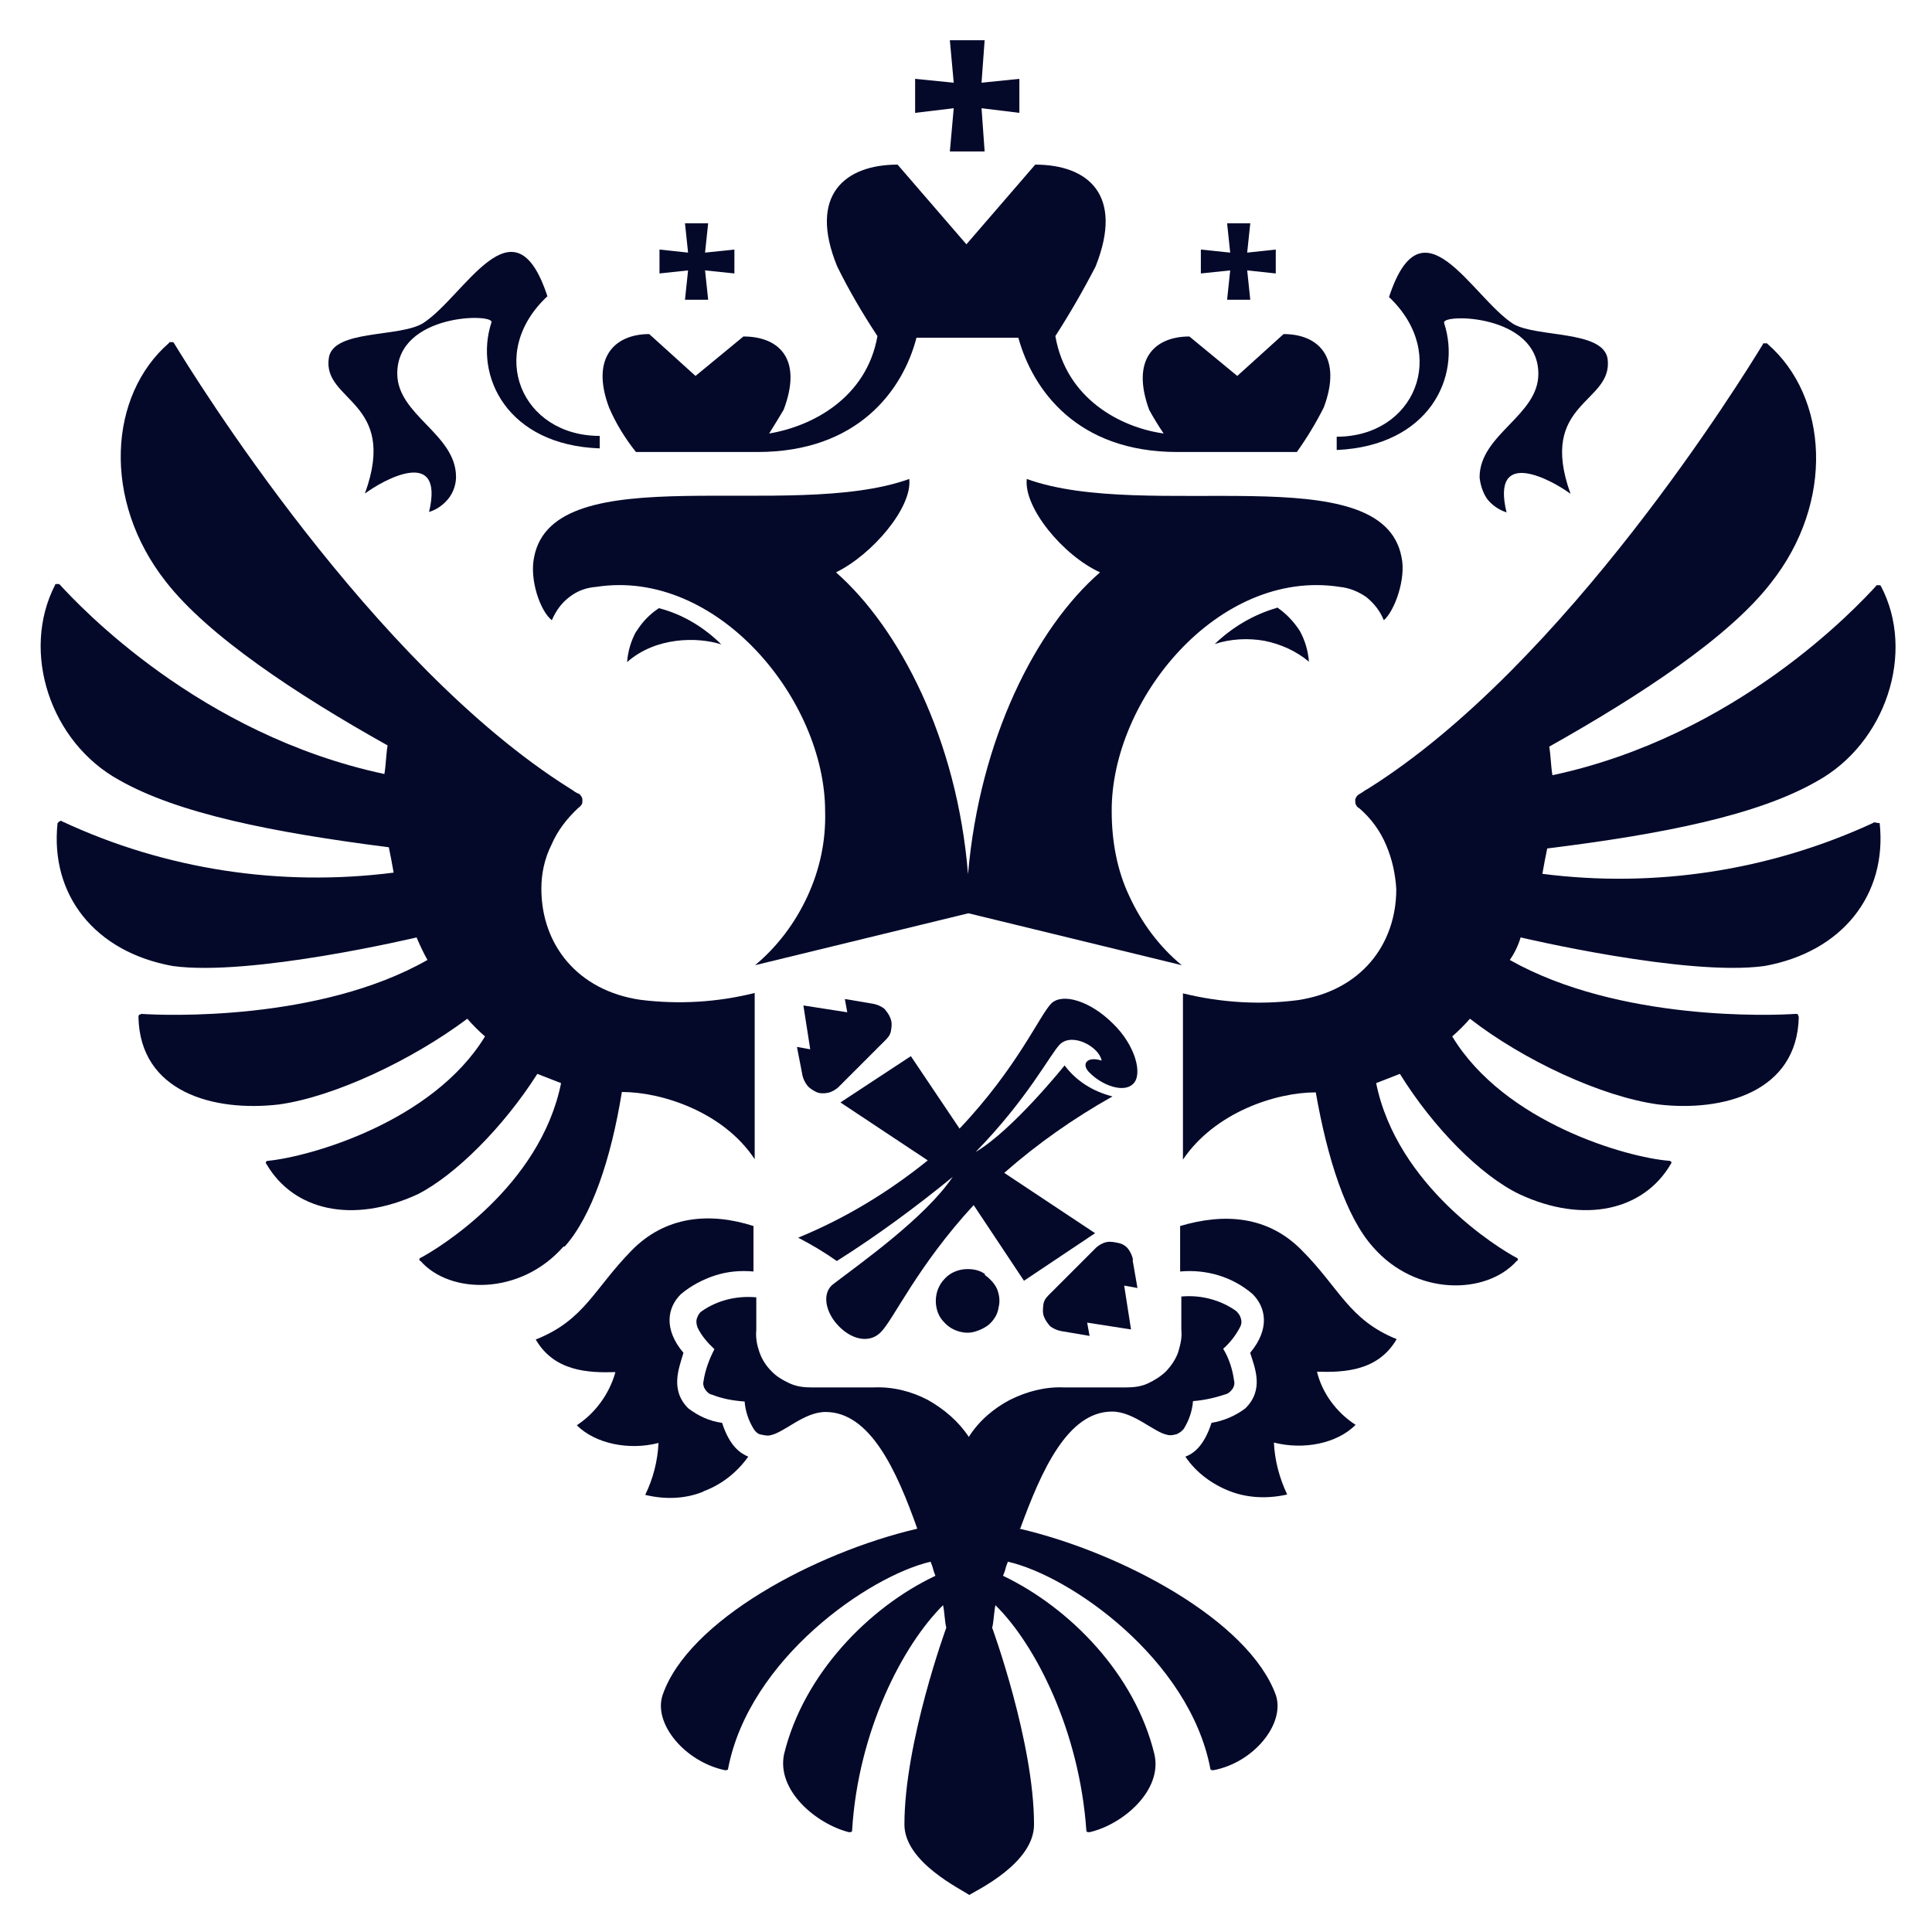 <?xml version="1.0"?>
<svg width="48" height="48" xmlns="http://www.w3.org/2000/svg" xmlns:svg="http://www.w3.org/2000/svg" enable-background="new 0 0 240 240" version="1.1" xml:space="preserve">
 <style type="text/css">.st0{fill:#04092A;}</style>

 <g class="layer">
  <title>Layer 1</title>
  <g id="svg_1">
   <path class="st0" d="m24.48,31.66c-0.13,-0.1 -0.29,-0.13 -0.44,-0.13c-0.21,0 -0.42,0.08 -0.56,0.23c-0.15,0.15 -0.23,0.35 -0.23,0.56c0,0.15 0.04,0.31 0.13,0.44c0.1,0.13 0.21,0.23 0.36,0.29c0.15,0.06 0.31,0.08 0.46,0.04c0.15,-0.04 0.31,-0.12 0.4,-0.21c0.12,-0.12 0.19,-0.25 0.21,-0.4c0.04,-0.15 0.02,-0.31 -0.04,-0.46c-0.06,-0.13 -0.17,-0.25 -0.31,-0.35z" id="svg_2"/>
   <path class="st0" d="m27.21,30.64l-2.26,-1.5c0.83,-0.73 1.73,-1.36 2.69,-1.9c-0.48,-0.12 -0.9,-0.38 -1.19,-0.77c0,0 -1.29,1.61 -2.21,2.15c1.29,-1.32 1.86,-2.44 2.09,-2.67c0.31,-0.31 0.98,0.06 1.04,0.4c-0.38,-0.12 -0.52,0.1 -0.29,0.31c0.31,0.31 0.84,0.5 1.07,0.27c0.25,-0.23 0.06,-0.96 -0.5,-1.5c-0.56,-0.56 -1.25,-0.77 -1.53,-0.5c-0.29,0.29 -0.84,1.59 -2.28,3.11l-1.21,-1.8l-1.75,1.15l2.17,1.44c-0.98,0.79 -2.05,1.44 -3.22,1.92c0.33,0.17 0.65,0.36 0.96,0.58c1,-0.63 1.96,-1.34 2.88,-2.09c-0.69,1.02 -2.3,2.15 -2.95,2.65c-0.31,0.21 -0.23,0.71 0.13,1.07c0.36,0.36 0.79,0.4 1.04,0.13c0.31,-0.31 0.9,-1.63 2.3,-3.15l1.25,1.88l1.78,-1.19z" id="svg_3"/>
   <path class="st0" d="m28.15,31.3c-0.02,-0.1 -0.06,-0.19 -0.12,-0.27c-0.06,-0.08 -0.15,-0.13 -0.25,-0.15s-0.19,-0.04 -0.29,-0.02c-0.1,0.02 -0.19,0.08 -0.25,0.13l-1.19,1.19c-0.08,0.08 -0.12,0.15 -0.13,0.25s-0.02,0.19 0.02,0.29c0.04,0.1 0.1,0.17 0.15,0.23c0.08,0.06 0.17,0.1 0.27,0.12l0.71,0.12l-0.06,-0.33l1.09,0.17l-0.17,-1.09l0.33,0.06l-0.12,-0.69z" id="svg_4"/>
   <path class="st0" d="m19.93,26.69c0.02,0.1 0.06,0.19 0.12,0.27s0.15,0.13 0.23,0.17s0.19,0.04 0.29,0.02c0.1,-0.02 0.19,-0.08 0.25,-0.13l1.19,-1.19c0.08,-0.08 0.12,-0.15 0.13,-0.25c0.02,-0.1 0.02,-0.19 -0.02,-0.29c-0.04,-0.1 -0.1,-0.17 -0.15,-0.23c-0.08,-0.06 -0.17,-0.1 -0.27,-0.12l-0.71,-0.12l0.06,0.33l-1.09,-0.17l0.17,1.09l-0.33,-0.06l0.13,0.67z" id="svg_5"/>
   <path class="st0" d="m33.27,14.58c0.25,0.02 0.48,0.12 0.67,0.25c0.19,0.15 0.35,0.35 0.44,0.58c0.27,-0.23 0.56,-1.04 0.44,-1.57c-0.48,-2.53 -6.33,-0.86 -9.31,-1.94c-0.08,0.71 0.9,1.9 1.82,2.32c-1.59,1.38 -2.99,4.14 -3.28,7.5c-0.27,-3.36 -1.71,-6.12 -3.28,-7.5c0.9,-0.44 1.9,-1.61 1.82,-2.32c-2.97,1.07 -8.83,-0.59 -9.32,1.94c-0.12,0.56 0.15,1.34 0.44,1.57c0.1,-0.23 0.23,-0.42 0.44,-0.58s0.42,-0.23 0.67,-0.25c2.99,-0.46 5.68,2.8 5.68,5.58c0.02,0.73 -0.13,1.44 -0.44,2.11s-0.75,1.25 -1.3,1.71l5.3,-1.29l5.3,1.29c-0.56,-0.46 -1,-1.06 -1.3,-1.71c-0.31,-0.65 -0.44,-1.38 -0.44,-2.11c-0.02,-2.78 2.65,-6.04 5.66,-5.58z" id="svg_6"/>
   <path class="st0" d="m35.88,8.02c-0.08,-0.23 2.34,-0.23 2.34,1.27c0,1.04 -1.46,1.5 -1.46,2.57c0.02,0.19 0.08,0.38 0.19,0.54c0.12,0.15 0.29,0.27 0.48,0.33c-0.4,-1.65 1.15,-0.79 1.59,-0.46c-0.83,-2.3 1.07,-2.24 0.92,-3.36c-0.12,-0.71 -1.75,-0.52 -2.34,-0.86c-1.04,-0.67 -2.26,-3.2 -3.09,-0.67c1.5,1.42 0.63,3.47 -1.3,3.47l0,0.33c2.28,-0.1 3.11,-1.8 2.67,-3.15z" id="svg_7"/>
   <path class="st0" d="m31.73,15.1c-0.59,0.17 -1.11,0.48 -1.55,0.9c0.4,-0.13 0.83,-0.15 1.23,-0.08c0.4,0.08 0.79,0.25 1.11,0.52c-0.02,-0.27 -0.1,-0.54 -0.23,-0.77c-0.15,-0.23 -0.33,-0.42 -0.56,-0.58z" id="svg_8"/>
   <path class="st0" d="m15.81,15.68c-0.13,0.23 -0.21,0.5 -0.23,0.77c0.71,-0.63 1.75,-0.63 2.34,-0.44c-0.42,-0.42 -0.96,-0.75 -1.55,-0.9c-0.23,0.15 -0.42,0.35 -0.56,0.58z" id="svg_9"/>
   <path class="st0" d="m32.35,31.07c-0.84,-0.86 -1.92,-0.94 -3.03,-0.61l0,1.13c0.65,-0.06 1.3,0.13 1.8,0.56c0.33,0.33 0.44,0.86 -0.06,1.46c0.12,0.38 0.35,0.92 -0.12,1.38c-0.25,0.19 -0.54,0.31 -0.84,0.36c-0.19,0.59 -0.46,0.77 -0.65,0.84c0.27,0.4 0.67,0.69 1.11,0.86s0.94,0.19 1.42,0.08c-0.19,-0.4 -0.31,-0.84 -0.33,-1.29c0.75,0.19 1.57,0.02 2.03,-0.44c-0.48,-0.31 -0.83,-0.79 -0.96,-1.32c0.69,0.02 1.52,-0.02 1.98,-0.81c-1.19,-0.48 -1.42,-1.27 -2.36,-2.21z" id="svg_10"/>
   <path class="st0" d="m25.35,37.97c0.52,-1.42 1.17,-2.9 2.28,-2.9c0.54,0 1.04,0.52 1.38,0.58c0.08,0.02 0.15,0 0.23,-0.02c0.08,-0.04 0.13,-0.08 0.17,-0.13c0.13,-0.21 0.21,-0.44 0.23,-0.69c0.27,-0.02 0.54,-0.08 0.81,-0.17c0.08,-0.02 0.13,-0.08 0.17,-0.13c0.04,-0.06 0.06,-0.13 0.04,-0.21c-0.04,-0.29 -0.13,-0.56 -0.27,-0.79c0.17,-0.15 0.31,-0.33 0.42,-0.54c0.04,-0.08 0.04,-0.15 0.02,-0.21c-0.02,-0.08 -0.06,-0.13 -0.12,-0.19c-0.38,-0.27 -0.86,-0.4 -1.34,-0.36l-0.02,0l0,0.83c0.02,0.19 -0.02,0.36 -0.08,0.56c-0.06,0.17 -0.17,0.33 -0.29,0.46c-0.13,0.13 -0.29,0.23 -0.46,0.31s-0.36,0.1 -0.54,0.1l-1.55,0c-0.46,-0.02 -0.92,0.1 -1.34,0.31c-0.4,0.21 -0.77,0.52 -1.02,0.92c-0.25,-0.38 -0.61,-0.69 -1.02,-0.92c-0.4,-0.21 -0.86,-0.33 -1.34,-0.31l-1.55,0c-0.19,0 -0.36,-0.02 -0.54,-0.1c-0.17,-0.08 -0.33,-0.17 -0.46,-0.31c-0.13,-0.13 -0.23,-0.29 -0.29,-0.46s-0.1,-0.36 -0.08,-0.56l0,-0.81l-0.02,0c-0.48,-0.04 -0.96,0.08 -1.34,0.35c-0.06,0.04 -0.1,0.12 -0.12,0.19c-0.02,0.08 0,0.15 0.02,0.21c0.1,0.21 0.25,0.38 0.42,0.54c-0.13,0.25 -0.23,0.52 -0.27,0.79c-0.02,0.08 0,0.15 0.04,0.21c0.04,0.06 0.1,0.12 0.17,0.13c0.25,0.1 0.52,0.15 0.81,0.17c0.02,0.25 0.1,0.48 0.23,0.69c0.04,0.06 0.1,0.12 0.17,0.13s0.15,0.04 0.23,0.02c0.35,-0.06 0.84,-0.58 1.38,-0.58c1.11,0 1.77,1.46 2.28,2.9c-2.53,0.59 -5.7,2.28 -6.33,4.14c-0.23,0.71 0.56,1.65 1.55,1.86c0.04,0 0.08,0 0.08,-0.04c0.52,-2.72 3.49,-4.78 5.03,-5.14c0.08,0.19 0.04,0.15 0.12,0.35c-1.67,0.79 -3.28,2.46 -3.76,4.43c-0.19,0.9 0.79,1.73 1.61,1.94c0.04,0 0.08,0 0.08,-0.04c0.15,-2.49 1.27,-4.62 2.26,-5.6c0.04,0.19 0.04,0.4 0.08,0.56c0,0 -1.04,2.84 -1.04,4.89c0,0.94 1.42,1.61 1.61,1.75c0.19,-0.12 1.61,-0.79 1.61,-1.75c0,-2.05 -1.04,-4.89 -1.04,-4.89c0.04,-0.15 0.04,-0.35 0.08,-0.56c1,0.98 2.09,3.13 2.26,5.6c0,0.04 0.04,0.04 0.08,0.04c0.83,-0.19 1.82,-1.04 1.61,-1.94c-0.48,-1.98 -2.09,-3.63 -3.76,-4.43c0.08,-0.19 0.04,-0.15 0.12,-0.35c1.55,0.35 4.51,2.42 5.03,5.14c0,0.04 0.04,0.04 0.08,0.04c1,-0.19 1.78,-1.15 1.55,-1.86c-0.67,-1.86 -3.84,-3.55 -6.37,-4.14z" id="svg_11"/>
   <path class="st0" d="m17.48,37.05c0.46,-0.17 0.84,-0.48 1.11,-0.86l0,0c-0.19,-0.08 -0.46,-0.25 -0.65,-0.84c-0.31,-0.04 -0.59,-0.17 -0.84,-0.36c-0.46,-0.46 -0.23,-1 -0.12,-1.38c-0.5,-0.59 -0.4,-1.13 -0.06,-1.46c0.25,-0.21 0.54,-0.36 0.84,-0.46c0.31,-0.1 0.63,-0.13 0.96,-0.1l0,-1.13c-1.09,-0.35 -2.19,-0.25 -3.03,0.61c-0.94,0.96 -1.17,1.73 -2.38,2.21c0.46,0.79 1.29,0.83 1.98,0.81c-0.15,0.54 -0.5,1.02 -0.96,1.32c0.46,0.46 1.3,0.63 2.03,0.44c-0.02,0.44 -0.13,0.88 -0.33,1.29c0.5,0.12 1,0.1 1.44,-0.08z" id="svg_12"/>
   <path class="st0" d="m9.07,12.26c0.44,-0.33 1.98,-1.19 1.59,0.46c0.19,-0.06 0.35,-0.17 0.48,-0.33c0.12,-0.15 0.19,-0.35 0.19,-0.54c0,-1.07 -1.46,-1.53 -1.46,-2.57c0,-1.5 2.42,-1.5 2.34,-1.27c-0.44,1.34 0.4,3.05 2.69,3.13l0,-0.31c-1.94,0 -2.82,-2.05 -1.3,-3.47c-0.83,-2.53 -2.05,0 -3.09,0.67c-0.59,0.36 -2.23,0.15 -2.34,0.86c-0.17,1.09 1.73,1.06 0.9,3.36z" id="svg_13"/>
   <path class="st0" d="m46.55,20.44c-2.57,1.19 -5.43,1.63 -8.23,1.27c0.04,-0.23 0.08,-0.44 0.12,-0.63c2.9,-0.36 5.24,-0.83 6.7,-1.67c1.71,-0.94 2.46,-3.2 1.59,-4.85c0,0 -0.02,-0.02 -0.02,-0.02s-0.02,0 -0.04,0c-0.02,0 -0.02,0 -0.04,0c-0.02,0 -0.02,0.02 -0.02,0.02c-0.48,0.52 -3.45,3.72 -8.04,4.7c-0.04,-0.23 -0.04,-0.48 -0.08,-0.71c2.26,-1.27 4.47,-2.72 5.51,-4.07c1.59,-2.01 1.42,-4.62 -0.08,-5.93c0,0 -0.02,-0.02 -0.02,-0.02c-0.02,0 -0.02,0 -0.04,0c-0.02,0 -0.02,0 -0.04,0c-0.02,0 -0.02,0.02 -0.02,0.02c-0.48,0.79 -4.91,7.98 -9.82,11.05c-0.08,0.04 -0.12,0.08 -0.19,0.12c-0.04,0.02 -0.06,0.04 -0.08,0.06c-0.02,0.04 -0.04,0.06 -0.04,0.1c0,0.04 0,0.08 0.02,0.12c0.02,0.04 0.04,0.06 0.08,0.08c0.29,0.25 0.52,0.56 0.67,0.92c0.15,0.35 0.23,0.73 0.25,1.09c0,1.38 -0.88,2.53 -2.46,2.76c-0.94,0.12 -1.9,0.06 -2.84,-0.17l0,4.13c0.79,-1.17 2.3,-1.67 3.3,-1.67c0.29,1.65 0.75,3.09 1.42,3.84c1.07,1.23 2.82,1.19 3.57,0.35c0.04,0 0.04,-0.08 0,-0.08c-0.44,-0.23 -2.97,-1.78 -3.49,-4.34l0.59,-0.23c0.83,1.34 2.01,2.53 2.97,2.99c1.61,0.75 3.09,0.4 3.76,-0.75c0.04,-0.04 0,-0.08 -0.04,-0.08c-1.04,-0.08 -4.09,-0.94 -5.39,-3.09c0.15,-0.13 0.31,-0.29 0.44,-0.44c1.34,1.04 3.28,1.94 4.68,2.13c1.61,0.19 3.45,-0.31 3.49,-2.17c0,-0.02 -0.02,-0.04 -0.02,-0.06s-0.04,-0.02 -0.06,-0.02c-0.56,0.04 -4.39,0.19 -7.1,-1.34c0.12,-0.17 0.21,-0.36 0.27,-0.56c0,0 4.13,0.98 6.06,0.71c1.94,-0.35 3.05,-1.78 2.86,-3.55c-0.1,0 -0.13,-0.04 -0.17,0z" id="svg_14"/>
   <path class="st0" d="m14.03,30.97c0.67,-0.75 1.15,-2.17 1.42,-3.84c1,0 2.53,0.5 3.3,1.67l0,-4.13c-0.92,0.23 -1.88,0.29 -2.84,0.17c-1.57,-0.23 -2.46,-1.38 -2.46,-2.76c0,-0.38 0.08,-0.75 0.25,-1.09c0.15,-0.35 0.38,-0.65 0.67,-0.92c0.04,-0.02 0.06,-0.06 0.08,-0.08s0.02,-0.08 0.02,-0.12c0,-0.04 -0.02,-0.08 -0.04,-0.1c-0.02,-0.04 -0.06,-0.06 -0.08,-0.06c-0.08,-0.04 -0.12,-0.08 -0.19,-0.12c-4.93,-3.09 -9.36,-10.28 -9.84,-11.07c0,0 -0.02,-0.02 -0.02,-0.02c-0.02,0 -0.02,0 -0.04,0s-0.02,0 -0.04,0c-0.02,0 -0.02,0.02 -0.02,0.02c-1.5,1.3 -1.67,3.91 -0.08,5.93c1.04,1.34 3.24,2.8 5.51,4.07c-0.04,0.23 -0.04,0.48 -0.08,0.71c-4.6,-0.98 -7.58,-4.18 -8.06,-4.7c0,0 -0.02,-0.02 -0.02,-0.02c-0.02,0 -0.02,0 -0.04,0s-0.02,0 -0.04,0c-0.02,0 -0.02,0.02 -0.02,0.02c-0.86,1.67 -0.12,3.91 1.59,4.85c1.46,0.83 3.8,1.3 6.7,1.67c0.04,0.19 0.08,0.4 0.12,0.63c-2.82,0.36 -5.68,-0.08 -8.23,-1.27c-0.04,-0.04 -0.08,0 -0.12,0.04c-0.19,1.78 0.92,3.2 2.86,3.55c1.94,0.27 6.06,-0.71 6.06,-0.71c0.08,0.19 0.17,0.38 0.27,0.56c-2.69,1.53 -6.54,1.38 -7.1,1.34c-0.02,0 -0.04,0.02 -0.06,0.02c-0.02,0.02 -0.02,0.04 -0.02,0.06c0.04,1.86 1.86,2.36 3.49,2.17c1.38,-0.19 3.32,-1.11 4.68,-2.13c0.13,0.15 0.29,0.31 0.44,0.44c-1.3,2.13 -4.36,2.99 -5.39,3.09c-0.04,0 -0.08,0.04 -0.04,0.08c0.67,1.15 2.13,1.5 3.76,0.75c0.94,-0.48 2.13,-1.67 2.97,-2.99l0.59,0.23c-0.52,2.57 -3.05,4.11 -3.49,4.34c-0.04,0 -0.04,0.08 0,0.08c0.73,0.83 2.48,0.86 3.55,-0.36z" id="svg_15"/>
   <path class="st0" d="m15.85,11.23l2.97,0c2.49,0 3.61,-1.53 3.95,-2.84l2.53,0c0.36,1.3 1.46,2.84 3.95,2.84l2.97,0c0.25,-0.35 0.48,-0.73 0.67,-1.11c0.46,-1.23 -0.12,-1.82 -1,-1.82l-1.15,1.04l-1.19,-0.98c-0.86,0 -1.46,0.56 -1,1.82c0.08,0.15 0.23,0.4 0.36,0.59c-1.07,-0.15 -2.42,-0.86 -2.69,-2.42c0.36,-0.56 0.69,-1.13 1,-1.73c0.71,-1.78 -0.19,-2.53 -1.5,-2.53l-1.71,1.98l-1.71,-1.98c-1.3,0 -2.23,0.75 -1.5,2.53c0.29,0.59 0.63,1.17 1,1.73c-0.27,1.53 -1.61,2.24 -2.69,2.42c0.12,-0.19 0.27,-0.44 0.36,-0.59c0.48,-1.27 -0.12,-1.82 -1,-1.82l-1.19,0.98l-1.15,-1.04c-0.86,0 -1.46,0.59 -1,1.82c0.17,0.4 0.4,0.77 0.67,1.11z" id="svg_16"/>
   <polygon class="st0" id="svg_17" points="17.018,7.447 17.594,7.447 17.517,6.718 18.246,6.794 18.246,6.2 17.517,6.276 17.594,5.547 17.018,5.547 17.095,6.276 16.385,6.2 16.385,6.794 17.095,6.718 "/>
   <polygon class="st0" id="svg_18" points="30.487,7.447 31.063,7.447 30.986,6.718 31.696,6.794 31.696,6.2 30.986,6.276 31.063,5.547 30.487,5.547 30.564,6.276 29.835,6.2 29.835,6.794 30.564,6.718 "/>
   <polygon class="st0" id="svg_19" points="23.599,3.763 24.463,3.763 24.386,2.689 25.326,2.804 25.326,1.959 24.386,2.055 24.463,1 23.599,1 23.695,2.055 22.736,1.959 22.736,2.804 23.695,2.689 "/>
  </g>
 </g>
</svg>